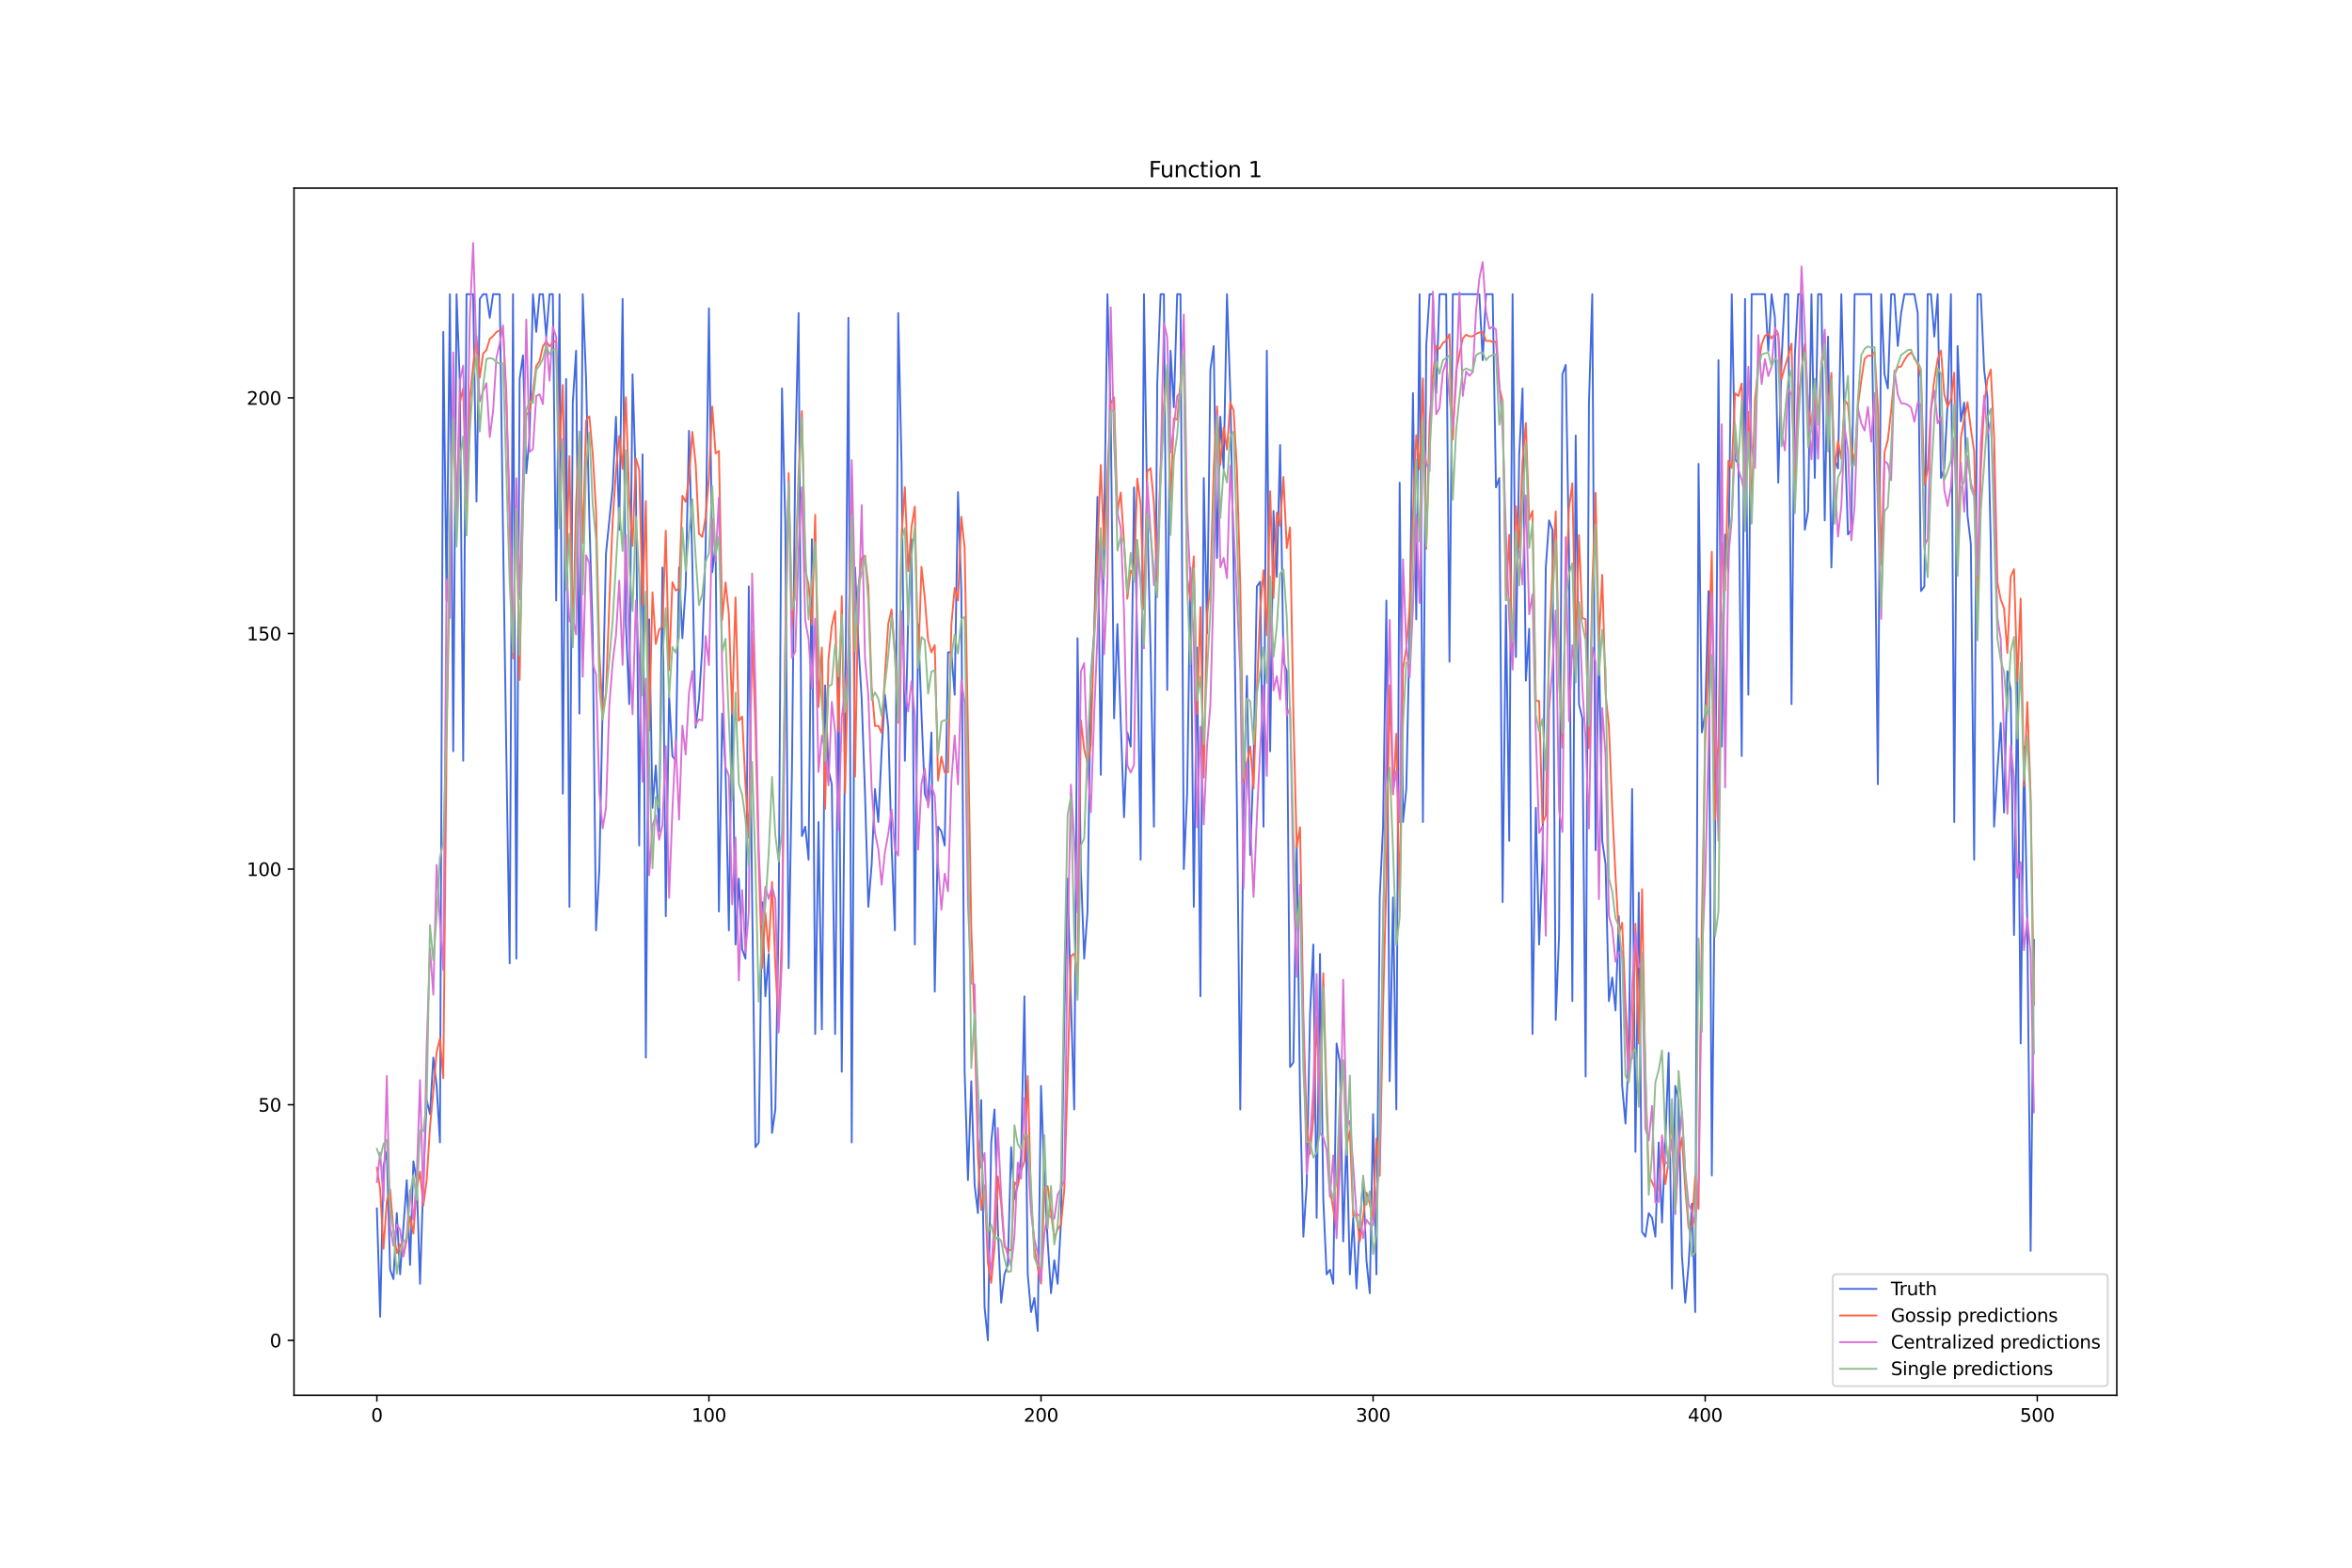 <?xml version="1.0" encoding="utf-8" standalone="no"?>
<!DOCTYPE svg PUBLIC "-//W3C//DTD SVG 1.1//EN"
  "http://www.w3.org/Graphics/SVG/1.1/DTD/svg11.dtd">
<svg xmlns:xlink="http://www.w3.org/1999/xlink" width="1296pt" height="864pt" viewBox="0 0 1296 864" xmlns="http://www.w3.org/2000/svg" version="1.1">
 <defs>
  <style type="text/css">*{stroke-linejoin: round; stroke-linecap: butt}</style>
 </defs>
 <g id="figure_1">
  <g id="patch_1">
   <path d="M 0 864 
L 1296 864 
L 1296 0 
L 0 0 
z
" style="fill: #ffffff"/>
  </g>
  <g id="axes_1">
   <g id="patch_2">
    <path d="M 162 768.96 
L 1166.4 768.96 
L 1166.4 103.68 
L 162 103.68 
z
" style="fill: #ffffff"/>
   </g>
   <g id="matplotlib.axis_1">
    <g id="xtick_1">
     <g id="line2d_1">
      <defs>
       <path id="m62cd2ef36f" d="M 0 0 
L 0 3.5 
" style="stroke: #000000; stroke-width: 0.8"/>
      </defs>
      <g>
       <use xlink:href="#m62cd2ef36f" x="207.655" y="768.96" style="stroke: #000000; stroke-width: 0.8"/>
      </g>
     </g>
     <g id="text_1">
      <!-- 0 -->
      <g transform="translate(204.473 783.558) scale(0.1 -0.1)">
       <defs>
        <path id="DejaVuSans-30" d="M 2034 4250 
Q 1547 4250 1301 3770 
Q 1056 3291 1056 2328 
Q 1056 1369 1301 889 
Q 1547 409 2034 409 
Q 2525 409 2770 889 
Q 3016 1369 3016 2328 
Q 3016 3291 2770 3770 
Q 2525 4250 2034 4250 
z
M 2034 4750 
Q 2819 4750 3233 4129 
Q 3647 3509 3647 2328 
Q 3647 1150 3233 529 
Q 2819 -91 2034 -91 
Q 1250 -91 836 529 
Q 422 1150 422 2328 
Q 422 3509 836 4129 
Q 1250 4750 2034 4750 
z
" transform="scale(0.016)"/>
       </defs>
       <use xlink:href="#DejaVuSans-30"/>
      </g>
     </g>
    </g>
    <g id="xtick_2">
     <g id="line2d_2">
      <g>
       <use xlink:href="#m62cd2ef36f" x="390.639" y="768.96" style="stroke: #000000; stroke-width: 0.8"/>
      </g>
     </g>
     <g id="text_2">
      <!-- 100 -->
      <g transform="translate(381.095 783.558) scale(0.1 -0.1)">
       <defs>
        <path id="DejaVuSans-31" d="M 794 531 
L 1825 531 
L 1825 4091 
L 703 3866 
L 703 4441 
L 1819 4666 
L 2450 4666 
L 2450 531 
L 3481 531 
L 3481 0 
L 794 0 
L 794 531 
z
" transform="scale(0.016)"/>
       </defs>
       <use xlink:href="#DejaVuSans-31"/>
       <use xlink:href="#DejaVuSans-30" x="63.623"/>
       <use xlink:href="#DejaVuSans-30" x="127.246"/>
      </g>
     </g>
    </g>
    <g id="xtick_3">
     <g id="line2d_3">
      <g>
       <use xlink:href="#m62cd2ef36f" x="573.623" y="768.96" style="stroke: #000000; stroke-width: 0.8"/>
      </g>
     </g>
     <g id="text_3">
      <!-- 200 -->
      <g transform="translate(564.079 783.558) scale(0.1 -0.1)">
       <defs>
        <path id="DejaVuSans-32" d="M 1228 531 
L 3431 531 
L 3431 0 
L 469 0 
L 469 531 
Q 828 903 1448 1529 
Q 2069 2156 2228 2338 
Q 2531 2678 2651 2914 
Q 2772 3150 2772 3378 
Q 2772 3750 2511 3984 
Q 2250 4219 1831 4219 
Q 1534 4219 1204 4116 
Q 875 4013 500 3803 
L 500 4441 
Q 881 4594 1212 4672 
Q 1544 4750 1819 4750 
Q 2544 4750 2975 4387 
Q 3406 4025 3406 3419 
Q 3406 3131 3298 2873 
Q 3191 2616 2906 2266 
Q 2828 2175 2409 1742 
Q 1991 1309 1228 531 
z
" transform="scale(0.016)"/>
       </defs>
       <use xlink:href="#DejaVuSans-32"/>
       <use xlink:href="#DejaVuSans-30" x="63.623"/>
       <use xlink:href="#DejaVuSans-30" x="127.246"/>
      </g>
     </g>
    </g>
    <g id="xtick_4">
     <g id="line2d_4">
      <g>
       <use xlink:href="#m62cd2ef36f" x="756.607" y="768.96" style="stroke: #000000; stroke-width: 0.8"/>
      </g>
     </g>
     <g id="text_4">
      <!-- 300 -->
      <g transform="translate(747.063 783.558) scale(0.1 -0.1)">
       <defs>
        <path id="DejaVuSans-33" d="M 2597 2516 
Q 3050 2419 3304 2112 
Q 3559 1806 3559 1356 
Q 3559 666 3084 287 
Q 2609 -91 1734 -91 
Q 1441 -91 1130 -33 
Q 819 25 488 141 
L 488 750 
Q 750 597 1062 519 
Q 1375 441 1716 441 
Q 2309 441 2620 675 
Q 2931 909 2931 1356 
Q 2931 1769 2642 2001 
Q 2353 2234 1838 2234 
L 1294 2234 
L 1294 2753 
L 1863 2753 
Q 2328 2753 2575 2939 
Q 2822 3125 2822 3475 
Q 2822 3834 2567 4026 
Q 2313 4219 1838 4219 
Q 1578 4219 1281 4162 
Q 984 4106 628 3988 
L 628 4550 
Q 988 4650 1302 4700 
Q 1616 4750 1894 4750 
Q 2613 4750 3031 4423 
Q 3450 4097 3450 3541 
Q 3450 3153 3228 2886 
Q 3006 2619 2597 2516 
z
" transform="scale(0.016)"/>
       </defs>
       <use xlink:href="#DejaVuSans-33"/>
       <use xlink:href="#DejaVuSans-30" x="63.623"/>
       <use xlink:href="#DejaVuSans-30" x="127.246"/>
      </g>
     </g>
    </g>
    <g id="xtick_5">
     <g id="line2d_5">
      <g>
       <use xlink:href="#m62cd2ef36f" x="939.591" y="768.96" style="stroke: #000000; stroke-width: 0.8"/>
      </g>
     </g>
     <g id="text_5">
      <!-- 400 -->
      <g transform="translate(930.047 783.558) scale(0.1 -0.1)">
       <defs>
        <path id="DejaVuSans-34" d="M 2419 4116 
L 825 1625 
L 2419 1625 
L 2419 4116 
z
M 2253 4666 
L 3047 4666 
L 3047 1625 
L 3713 1625 
L 3713 1100 
L 3047 1100 
L 3047 0 
L 2419 0 
L 2419 1100 
L 313 1100 
L 313 1709 
L 2253 4666 
z
" transform="scale(0.016)"/>
       </defs>
       <use xlink:href="#DejaVuSans-34"/>
       <use xlink:href="#DejaVuSans-30" x="63.623"/>
       <use xlink:href="#DejaVuSans-30" x="127.246"/>
      </g>
     </g>
    </g>
    <g id="xtick_6">
     <g id="line2d_6">
      <g>
       <use xlink:href="#m62cd2ef36f" x="1122.575" y="768.96" style="stroke: #000000; stroke-width: 0.8"/>
      </g>
     </g>
     <g id="text_6">
      <!-- 500 -->
      <g transform="translate(1113.032 783.558) scale(0.1 -0.1)">
       <defs>
        <path id="DejaVuSans-35" d="M 691 4666 
L 3169 4666 
L 3169 4134 
L 1269 4134 
L 1269 2991 
Q 1406 3038 1543 3061 
Q 1681 3084 1819 3084 
Q 2600 3084 3056 2656 
Q 3513 2228 3513 1497 
Q 3513 744 3044 326 
Q 2575 -91 1722 -91 
Q 1428 -91 1123 -41 
Q 819 9 494 109 
L 494 744 
Q 775 591 1075 516 
Q 1375 441 1709 441 
Q 2250 441 2565 725 
Q 2881 1009 2881 1497 
Q 2881 1984 2565 2268 
Q 2250 2553 1709 2553 
Q 1456 2553 1204 2497 
Q 953 2441 691 2322 
L 691 4666 
z
" transform="scale(0.016)"/>
       </defs>
       <use xlink:href="#DejaVuSans-35"/>
       <use xlink:href="#DejaVuSans-30" x="63.623"/>
       <use xlink:href="#DejaVuSans-30" x="127.246"/>
      </g>
     </g>
    </g>
   </g>
   <g id="matplotlib.axis_2">
    <g id="ytick_1">
     <g id="line2d_7">
      <defs>
       <path id="m88b08c5588" d="M 0 0 
L -3.5 0 
" style="stroke: #000000; stroke-width: 0.8"/>
      </defs>
      <g>
       <use xlink:href="#m88b08c5588" x="162" y="738.72" style="stroke: #000000; stroke-width: 0.8"/>
      </g>
     </g>
     <g id="text_7">
      <!-- 0 -->
      <g transform="translate(148.637 742.519) scale(0.1 -0.1)">
       <use xlink:href="#DejaVuSans-30"/>
      </g>
     </g>
    </g>
    <g id="ytick_2">
     <g id="line2d_8">
      <g>
       <use xlink:href="#m88b08c5588" x="162" y="608.859" style="stroke: #000000; stroke-width: 0.8"/>
      </g>
     </g>
     <g id="text_8">
      <!-- 50 -->
      <g transform="translate(142.275 612.658) scale(0.1 -0.1)">
       <use xlink:href="#DejaVuSans-35"/>
       <use xlink:href="#DejaVuSans-30" x="63.623"/>
      </g>
     </g>
    </g>
    <g id="ytick_3">
     <g id="line2d_9">
      <g>
       <use xlink:href="#m88b08c5588" x="162" y="478.998" style="stroke: #000000; stroke-width: 0.8"/>
      </g>
     </g>
     <g id="text_9">
      <!-- 100 -->
      <g transform="translate(135.912 482.797) scale(0.1 -0.1)">
       <use xlink:href="#DejaVuSans-31"/>
       <use xlink:href="#DejaVuSans-30" x="63.623"/>
       <use xlink:href="#DejaVuSans-30" x="127.246"/>
      </g>
     </g>
    </g>
    <g id="ytick_4">
     <g id="line2d_10">
      <g>
       <use xlink:href="#m88b08c5588" x="162" y="349.137" style="stroke: #000000; stroke-width: 0.8"/>
      </g>
     </g>
     <g id="text_10">
      <!-- 150 -->
      <g transform="translate(135.912 352.936) scale(0.1 -0.1)">
       <use xlink:href="#DejaVuSans-31"/>
       <use xlink:href="#DejaVuSans-35" x="63.623"/>
       <use xlink:href="#DejaVuSans-30" x="127.246"/>
      </g>
     </g>
    </g>
    <g id="ytick_5">
     <g id="line2d_11">
      <g>
       <use xlink:href="#m88b08c5588" x="162" y="219.275" style="stroke: #000000; stroke-width: 0.8"/>
      </g>
     </g>
     <g id="text_11">
      <!-- 200 -->
      <g transform="translate(135.912 223.075) scale(0.1 -0.1)">
       <use xlink:href="#DejaVuSans-32"/>
       <use xlink:href="#DejaVuSans-30" x="63.623"/>
       <use xlink:href="#DejaVuSans-30" x="127.246"/>
      </g>
     </g>
    </g>
   </g>
   <g id="line2d_12">
    <path d="M 207.655 665.998 
L 209.484 725.734 
L 211.314 642.623 
L 213.144 634.831 
L 214.974 699.762 
L 216.804 704.956 
L 218.634 668.595 
L 220.463 702.359 
L 224.123 650.414 
L 225.953 697.164 
L 227.783 640.026 
L 229.613 650.414 
L 231.442 707.553 
L 233.272 650.414 
L 235.102 606.262 
L 236.932 614.053 
L 238.762 582.887 
L 240.592 598.47 
L 242.422 629.637 
L 244.251 182.914 
L 246.081 330.956 
L 247.911 162.137 
L 249.741 414.067 
L 251.571 162.137 
L 253.401 211.484 
L 255.23 419.262 
L 257.06 162.137 
L 260.72 162.137 
L 262.55 276.414 
L 264.38 164.734 
L 266.209 162.137 
L 268.039 162.137 
L 269.869 175.123 
L 271.699 162.137 
L 275.359 162.137 
L 277.189 294.595 
L 279.018 416.664 
L 280.848 530.942 
L 282.678 162.137 
L 284.508 528.345 
L 286.338 208.887 
L 288.168 195.9 
L 289.997 260.831 
L 291.827 240.053 
L 293.657 162.137 
L 295.487 182.914 
L 297.317 162.137 
L 299.147 162.137 
L 300.976 185.512 
L 302.806 162.137 
L 304.636 162.137 
L 306.466 330.956 
L 308.296 162.137 
L 310.126 437.442 
L 311.956 208.887 
L 313.785 499.776 
L 315.615 221.873 
L 317.445 193.303 
L 319.275 393.289 
L 321.105 162.137 
L 322.935 208.887 
L 324.764 286.803 
L 326.594 349.137 
L 328.424 512.762 
L 330.254 478.998 
L 332.084 388.095 
L 333.914 304.984 
L 337.573 268.623 
L 339.403 229.664 
L 341.233 291.998 
L 343.063 164.734 
L 344.893 343.942 
L 346.723 388.095 
L 348.552 206.289 
L 350.382 266.025 
L 352.212 466.012 
L 354.042 250.442 
L 355.872 582.887 
L 357.702 341.345 
L 359.531 445.234 
L 361.361 421.859 
L 363.191 458.22 
L 365.021 312.775 
L 366.851 504.97 
L 368.681 382.901 
L 370.51 416.664 
L 372.34 419.262 
L 374.17 312.775 
L 376 351.734 
L 377.83 323.164 
L 379.66 237.456 
L 381.489 310.178 
L 383.319 401.081 
L 385.149 385.498 
L 386.979 356.928 
L 388.809 302.387 
L 390.639 169.928 
L 392.469 315.373 
L 394.298 299.789 
L 396.128 502.373 
L 397.958 393.289 
L 399.788 424.456 
L 401.618 512.762 
L 403.448 385.498 
L 405.277 520.553 
L 407.107 484.192 
L 408.937 523.151 
L 410.767 528.345 
L 412.597 323.164 
L 414.427 494.581 
L 416.256 632.234 
L 418.086 629.637 
L 419.916 497.178 
L 421.746 549.123 
L 423.576 525.748 
L 425.406 624.442 
L 427.236 611.456 
L 429.065 504.97 
L 430.895 214.081 
L 432.725 289.4 
L 434.555 533.539 
L 436.385 424.456 
L 438.215 250.442 
L 440.044 172.525 
L 441.874 460.817 
L 443.704 455.623 
L 445.534 473.803 
L 447.364 297.192 
L 449.194 569.901 
L 451.023 453.026 
L 452.853 567.303 
L 454.683 377.706 
L 456.513 424.456 
L 458.343 432.248 
L 460.173 569.901 
L 462.003 367.317 
L 463.832 590.678 
L 465.662 406.276 
L 467.492 175.123 
L 469.322 629.637 
L 471.152 312.775 
L 472.982 354.331 
L 474.811 385.498 
L 476.641 437.442 
L 478.471 499.776 
L 480.301 476.401 
L 482.131 434.845 
L 483.961 453.026 
L 485.79 414.067 
L 487.62 382.901 
L 489.45 401.081 
L 491.28 466.012 
L 493.11 512.762 
L 494.94 172.525 
L 496.77 255.637 
L 498.599 419.262 
L 500.429 341.345 
L 502.259 297.192 
L 504.089 520.553 
L 505.919 343.942 
L 507.749 393.289 
L 509.578 437.442 
L 511.408 442.637 
L 513.238 403.678 
L 515.068 546.526 
L 516.898 455.623 
L 518.728 458.22 
L 520.557 466.012 
L 522.387 359.525 
L 524.217 359.525 
L 526.047 382.901 
L 527.877 271.22 
L 529.707 325.762 
L 531.536 590.678 
L 533.366 650.414 
L 535.196 595.873 
L 537.026 653.012 
L 538.856 668.595 
L 540.686 606.262 
L 542.516 720.539 
L 544.345 738.72 
L 546.175 629.637 
L 548.005 611.456 
L 549.835 676.387 
L 551.665 717.942 
L 553.495 702.359 
L 555.324 697.164 
L 557.154 632.234 
L 558.984 660.803 
L 560.814 653.012 
L 562.644 637.428 
L 564.474 549.123 
L 566.303 702.359 
L 568.133 723.137 
L 569.963 715.345 
L 571.793 733.526 
L 573.623 598.47 
L 575.453 647.817 
L 577.283 684.178 
L 579.112 712.748 
L 580.942 694.567 
L 582.772 707.553 
L 584.602 673.789 
L 586.432 562.109 
L 588.262 484.192 
L 590.091 551.72 
L 591.921 611.456 
L 593.751 351.734 
L 595.581 478.998 
L 597.411 528.345 
L 599.241 502.373 
L 601.07 372.512 
L 602.9 349.137 
L 604.73 273.817 
L 606.56 427.053 
L 610.22 162.137 
L 612.05 229.664 
L 613.879 395.887 
L 615.709 343.942 
L 619.369 450.428 
L 621.199 403.678 
L 623.029 411.47 
L 624.858 268.623 
L 626.688 354.331 
L 628.518 473.803 
L 630.348 162.137 
L 632.178 284.206 
L 634.008 359.525 
L 635.837 455.623 
L 637.667 211.484 
L 639.497 162.137 
L 641.327 162.137 
L 643.157 380.303 
L 644.987 193.303 
L 646.817 224.47 
L 648.646 162.137 
L 650.476 162.137 
L 652.306 478.998 
L 654.136 437.442 
L 655.966 312.775 
L 657.796 499.776 
L 659.625 356.928 
L 661.455 549.123 
L 663.285 263.428 
L 665.115 349.137 
L 666.945 203.692 
L 668.775 190.706 
L 670.604 307.581 
L 672.434 229.664 
L 674.264 258.234 
L 676.094 162.137 
L 677.924 216.678 
L 679.754 312.775 
L 681.583 445.234 
L 683.413 611.456 
L 685.243 442.637 
L 687.073 372.512 
L 688.903 471.206 
L 690.733 419.262 
L 692.563 323.164 
L 694.392 320.567 
L 696.222 455.623 
L 698.052 193.303 
L 699.882 414.067 
L 701.712 281.609 
L 703.542 317.97 
L 705.371 245.248 
L 707.201 364.72 
L 709.031 369.914 
L 710.861 588.081 
L 712.691 585.484 
L 714.521 466.012 
L 716.35 603.664 
L 718.18 681.581 
L 720.01 653.012 
L 721.84 559.512 
L 723.67 520.553 
L 725.5 671.192 
L 727.33 525.748 
L 729.159 660.803 
L 730.989 702.359 
L 732.819 699.762 
L 734.649 707.553 
L 736.479 575.095 
L 738.309 585.484 
L 740.138 684.178 
L 741.968 624.442 
L 743.798 702.359 
L 745.628 671.192 
L 747.458 710.151 
L 749.288 673.789 
L 751.117 650.414 
L 752.947 694.567 
L 754.777 712.748 
L 756.607 614.053 
L 758.437 702.359 
L 760.267 494.581 
L 762.097 455.623 
L 763.926 330.956 
L 765.756 595.873 
L 767.586 494.581 
L 769.416 611.456 
L 771.246 266.025 
L 773.076 453.026 
L 774.905 434.845 
L 776.735 346.539 
L 778.565 216.678 
L 780.395 341.345 
L 782.225 162.137 
L 784.055 453.026 
L 785.884 190.706 
L 787.714 162.137 
L 789.544 162.137 
L 791.374 216.678 
L 793.204 162.137 
L 796.864 162.137 
L 798.693 364.72 
L 800.523 162.137 
L 815.162 162.137 
L 816.992 198.498 
L 818.822 162.137 
L 822.481 162.137 
L 824.311 268.623 
L 826.141 263.428 
L 827.971 497.178 
L 829.801 333.553 
L 831.63 463.414 
L 833.46 162.137 
L 835.29 362.123 
L 837.12 250.442 
L 838.95 214.081 
L 840.78 375.109 
L 842.61 346.539 
L 844.439 569.901 
L 846.269 445.234 
L 848.099 520.553 
L 849.929 473.803 
L 851.759 312.775 
L 853.589 286.803 
L 855.418 291.998 
L 857.248 562.109 
L 859.078 515.359 
L 860.908 206.289 
L 862.738 201.095 
L 864.568 304.984 
L 866.397 551.72 
L 868.227 240.053 
L 870.057 388.095 
L 871.887 395.887 
L 873.717 593.276 
L 875.547 221.873 
L 877.377 162.137 
L 879.206 468.609 
L 881.036 351.734 
L 882.866 463.414 
L 884.696 476.401 
L 886.526 551.72 
L 888.356 538.734 
L 890.185 556.914 
L 892.015 504.97 
L 893.845 598.47 
L 895.675 619.248 
L 897.505 580.289 
L 899.335 434.845 
L 901.164 634.831 
L 902.994 491.984 
L 904.824 678.984 
L 906.654 681.581 
L 908.484 668.595 
L 910.314 671.192 
L 912.144 681.581 
L 913.973 629.637 
L 915.803 673.789 
L 917.633 629.637 
L 919.463 580.289 
L 921.293 710.151 
L 923.123 598.47 
L 924.952 606.262 
L 926.782 691.97 
L 928.612 717.942 
L 930.442 697.164 
L 932.272 663.401 
L 934.102 723.137 
L 935.931 255.637 
L 937.761 403.678 
L 939.591 393.289 
L 941.421 325.762 
L 943.251 647.817 
L 945.081 460.817 
L 946.911 198.498 
L 948.74 411.47 
L 950.57 294.595 
L 952.4 315.373 
L 954.23 162.137 
L 956.06 253.039 
L 957.89 255.637 
L 959.719 416.664 
L 961.549 164.734 
L 963.379 382.901 
L 965.209 162.137 
L 972.528 162.137 
L 974.358 193.303 
L 976.188 162.137 
L 978.018 175.123 
L 979.848 266.025 
L 981.678 198.498 
L 983.507 162.137 
L 985.337 162.137 
L 987.167 388.095 
L 988.997 195.9 
L 990.827 162.137 
L 992.657 162.137 
L 994.486 291.998 
L 996.316 281.609 
L 998.146 162.137 
L 999.976 263.428 
L 1001.806 162.137 
L 1003.636 162.137 
L 1005.465 286.803 
L 1007.295 185.512 
L 1009.125 312.775 
L 1010.955 253.039 
L 1012.785 258.234 
L 1014.615 162.137 
L 1016.444 237.456 
L 1018.274 294.595 
L 1020.104 291.998 
L 1021.934 162.137 
L 1031.083 162.137 
L 1032.913 271.22 
L 1034.743 432.248 
L 1036.573 162.137 
L 1038.403 206.289 
L 1040.232 214.081 
L 1042.062 162.137 
L 1043.892 162.137 
L 1045.722 190.706 
L 1047.552 172.525 
L 1049.382 162.137 
L 1054.871 162.137 
L 1056.701 172.525 
L 1058.531 325.762 
L 1060.361 323.164 
L 1062.191 162.137 
L 1064.02 162.137 
L 1065.85 185.512 
L 1067.68 162.137 
L 1069.51 263.428 
L 1071.34 258.234 
L 1073.17 221.873 
L 1074.999 162.137 
L 1076.829 453.026 
L 1078.659 190.706 
L 1080.489 232.262 
L 1082.319 221.873 
L 1084.149 284.206 
L 1085.978 299.789 
L 1087.808 473.803 
L 1089.638 162.137 
L 1091.468 162.137 
L 1093.298 203.692 
L 1095.128 219.275 
L 1096.958 299.789 
L 1098.787 455.623 
L 1100.617 424.456 
L 1102.447 398.484 
L 1104.277 447.831 
L 1106.107 369.914 
L 1107.937 380.303 
L 1109.766 515.359 
L 1111.596 369.914 
L 1113.426 575.095 
L 1115.256 411.47 
L 1117.086 510.164 
L 1118.916 689.373 
L 1120.745 517.956 
L 1120.745 517.956 
" clip-path="url(#p3323d7b482)" style="fill: none; stroke: #4169e1; stroke-linecap: square"/>
   </g>
   <g id="line2d_13">
    <path d="M 207.655 643.568 
L 209.484 655.514 
L 211.314 688.254 
L 213.144 661.956 
L 214.974 655.562 
L 216.804 678.482 
L 218.634 690.625 
L 220.463 685.843 
L 222.293 692.309 
L 224.123 683.218 
L 225.953 670.455 
L 227.783 679.891 
L 229.613 655.088 
L 231.442 645.745 
L 233.272 664.431 
L 235.102 650.615 
L 236.932 621.276 
L 238.762 601.408 
L 240.592 579.854 
L 242.422 572.288 
L 244.251 594.235 
L 246.081 409.13 
L 247.911 307.131 
L 249.741 217.037 
L 251.571 284.295 
L 253.401 221.77 
L 255.23 214.056 
L 257.06 282.592 
L 258.89 220.108 
L 260.72 201.237 
L 262.55 185.37 
L 264.38 208.047 
L 266.209 194.932 
L 268.039 192.961 
L 269.869 186.813 
L 271.699 185.184 
L 273.529 183.015 
L 275.359 182.069 
L 277.189 181.895 
L 279.018 217.097 
L 282.678 362.899 
L 284.508 278.261 
L 286.338 374.764 
L 288.168 273.534 
L 289.997 228.713 
L 291.827 226.696 
L 293.657 215.938 
L 295.487 201.631 
L 297.317 199.115 
L 299.147 190.898 
L 300.976 188.097 
L 302.806 190.884 
L 304.636 188.503 
L 306.466 187.955 
L 308.296 248.452 
L 310.126 212.146 
L 311.956 313.179 
L 313.785 251.381 
L 315.615 353.609 
L 317.445 277.275 
L 319.275 238.578 
L 321.105 299.198 
L 322.935 231.794 
L 324.764 229.455 
L 326.594 250.077 
L 328.424 281.416 
L 330.254 359.833 
L 332.084 393.494 
L 333.914 382.002 
L 335.743 332.467 
L 337.573 287.475 
L 339.403 260.055 
L 341.233 240.279 
L 343.063 258.488 
L 344.893 218.886 
L 346.723 275.253 
L 348.552 300.85 
L 350.382 252.593 
L 352.212 258.906 
L 354.042 333.414 
L 355.872 276.237 
L 357.702 402.668 
L 359.531 326.481 
L 361.361 354.957 
L 363.191 346.955 
L 365.021 345.357 
L 366.851 292.477 
L 368.681 369.294 
L 370.51 320.861 
L 372.34 325.454 
L 374.17 324.303 
L 376 273.225 
L 377.83 276.652 
L 379.66 263.152 
L 381.489 238.035 
L 383.319 255.694 
L 385.149 294.112 
L 386.979 295.928 
L 388.809 285.133 
L 390.639 263.058 
L 392.469 224.005 
L 394.298 249.891 
L 396.128 248.563 
L 397.958 341.685 
L 399.788 321.011 
L 401.618 338.383 
L 403.448 393.249 
L 405.277 329.272 
L 407.107 397.189 
L 408.937 394.906 
L 410.767 432.506 
L 412.597 461.849 
L 414.427 347.782 
L 416.256 400.164 
L 418.086 475.512 
L 419.916 533.513 
L 421.746 503.159 
L 423.576 524.604 
L 425.406 486.012 
L 427.236 532.087 
L 429.065 565.984 
L 430.895 512.202 
L 432.725 350.682 
L 434.555 260.767 
L 436.385 346.382 
L 438.215 317.074 
L 440.044 261.363 
L 441.874 226.559 
L 443.704 314.174 
L 445.534 322.212 
L 447.364 344.312 
L 449.194 283.679 
L 451.023 389.641 
L 452.853 356.859 
L 454.683 445.739 
L 456.513 363.002 
L 458.343 344.995 
L 460.173 336.805 
L 462.003 403.282 
L 463.832 328.57 
L 465.662 437.089 
L 467.492 356.446 
L 469.322 263.093 
L 471.152 428.031 
L 472.982 323.725 
L 474.811 307.594 
L 476.641 306.238 
L 478.471 323.359 
L 480.301 378.833 
L 482.131 400.097 
L 483.961 400.015 
L 485.79 403.971 
L 487.62 371.534 
L 489.45 343.795 
L 491.28 335.897 
L 493.11 359.416 
L 494.94 398.405 
L 496.77 295.523 
L 498.599 268.491 
L 500.429 314.702 
L 502.259 290.508 
L 504.089 279.168 
L 505.919 367.397 
L 507.749 312.4 
L 509.578 329.542 
L 511.408 352.898 
L 513.238 359.567 
L 515.068 355.561 
L 516.898 430.191 
L 518.728 417.001 
L 520.557 425.773 
L 522.387 425.548 
L 524.217 344.45 
L 526.047 324.068 
L 527.877 330.927 
L 529.707 284.815 
L 531.536 301.753 
L 533.366 403.207 
L 535.196 511.664 
L 537.026 563.197 
L 538.856 636.858 
L 540.686 666.847 
L 542.516 653.37 
L 544.345 695.914 
L 546.175 707.064 
L 548.005 687.58 
L 549.835 648.413 
L 551.665 663.287 
L 553.495 687.127 
L 555.324 688.845 
L 557.154 689.031 
L 558.984 651.592 
L 560.814 653.625 
L 562.644 645.119 
L 564.474 640.161 
L 566.303 593.063 
L 568.133 660.671 
L 569.963 687.415 
L 571.793 698.483 
L 573.623 707.439 
L 575.453 655.337 
L 577.283 653.724 
L 580.942 682.538 
L 582.772 677.469 
L 584.602 675.031 
L 586.432 655.957 
L 588.262 594.301 
L 590.091 527.008 
L 591.921 525.606 
L 593.751 537.772 
L 595.581 396.943 
L 597.411 412.967 
L 599.241 420.676 
L 601.07 410.717 
L 602.9 347.946 
L 606.56 256.236 
L 608.39 302.486 
L 610.22 260.472 
L 612.05 222.237 
L 613.879 218.99 
L 615.709 282.338 
L 617.539 271.394 
L 619.369 299.123 
L 621.199 330.026 
L 623.029 314.427 
L 624.858 317.381 
L 626.688 263.789 
L 628.518 277.892 
L 630.348 335.906 
L 632.178 259.837 
L 634.008 258.028 
L 635.837 277.396 
L 637.667 320.605 
L 639.497 258.996 
L 641.327 223.561 
L 643.157 202.998 
L 644.987 276.437 
L 646.817 230.534 
L 648.646 231.297 
L 650.476 210.701 
L 652.306 199.859 
L 654.136 318.194 
L 655.966 330.717 
L 657.796 306.616 
L 659.625 393.552 
L 661.455 334.63 
L 663.285 428.522 
L 665.115 338.064 
L 666.945 323.789 
L 668.775 258.706 
L 670.604 223.984 
L 672.434 256.255 
L 674.264 235.661 
L 676.094 247.816 
L 677.924 221.688 
L 679.754 226.351 
L 681.583 258.814 
L 683.413 322.706 
L 685.243 430.545 
L 687.073 420.58 
L 688.903 411.436 
L 690.733 434.481 
L 692.563 380.088 
L 694.392 335.849 
L 696.222 314.309 
L 698.052 350.156 
L 699.882 270.729 
L 701.712 329.605 
L 703.542 282.526 
L 705.371 289.724 
L 707.201 262.86 
L 709.031 302.098 
L 710.861 290.654 
L 712.691 394.445 
L 714.521 466.983 
L 716.35 455.881 
L 718.18 559.782 
L 720.01 619.446 
L 721.84 635.967 
L 723.67 616.339 
L 725.5 559.953 
L 727.33 612.667 
L 729.159 536.396 
L 730.989 603.598 
L 732.819 655.144 
L 736.479 677.652 
L 738.309 610.217 
L 740.138 584.41 
L 741.968 631.777 
L 743.798 623.181 
L 745.628 670.345 
L 747.458 669.542 
L 749.288 684.144 
L 752.947 657.279 
L 754.777 663.546 
L 756.607 672.932 
L 758.437 627.414 
L 760.267 647.992 
L 762.097 555.281 
L 763.926 483.661 
L 765.756 377.617 
L 767.586 437.804 
L 769.416 404.371 
L 771.246 501.996 
L 773.076 368.665 
L 774.905 357.198 
L 776.735 335.025 
L 778.565 284.312 
L 780.395 239.844 
L 782.225 258.535 
L 784.055 208.556 
L 785.884 302.476 
L 787.714 232.895 
L 789.544 207.12 
L 791.374 190.65 
L 793.204 192.188 
L 795.034 189.031 
L 796.864 187.789 
L 798.693 184.11 
L 800.523 242.239 
L 802.353 204.558 
L 804.183 195.237 
L 806.013 186.531 
L 807.843 184.487 
L 809.672 185.378 
L 811.502 185.364 
L 813.332 183.957 
L 815.162 183.28 
L 816.992 182.943 
L 818.822 187.944 
L 820.651 187.805 
L 822.481 188.395 
L 824.311 188.183 
L 826.141 213.61 
L 827.971 221.014 
L 829.801 330.648 
L 831.63 294.782 
L 833.46 364.474 
L 835.29 278.985 
L 837.12 302.139 
L 838.95 254.136 
L 840.78 233.152 
L 842.61 286.488 
L 844.439 281.625 
L 846.269 386.097 
L 848.099 386.353 
L 849.929 453.71 
L 851.759 449.436 
L 853.589 354.594 
L 855.418 315.47 
L 857.248 281.824 
L 859.078 369.796 
L 860.908 412.024 
L 862.738 327.045 
L 864.568 280.018 
L 866.397 266.344 
L 868.227 358.541 
L 870.057 294.968 
L 871.887 340.658 
L 873.717 341.198 
L 875.547 412.451 
L 877.377 323.147 
L 879.206 271.639 
L 881.036 354.268 
L 882.866 316.811 
L 884.696 382.383 
L 886.526 400.098 
L 888.356 445.145 
L 890.185 482.899 
L 892.015 514.679 
L 893.845 508.575 
L 895.675 553.183 
L 897.505 584.875 
L 899.335 583.391 
L 901.164 509.16 
L 902.994 575.147 
L 904.824 490.053 
L 906.654 594.227 
L 908.484 648.196 
L 910.314 651.477 
L 912.144 655.568 
L 913.973 656.05 
L 915.803 631.659 
L 917.633 652.642 
L 919.463 639.611 
L 921.293 614.629 
L 923.123 667.913 
L 924.952 637.12 
L 926.782 626.977 
L 928.612 654.813 
L 930.442 676.833 
L 932.272 675.976 
L 934.102 648.184 
L 935.931 666.263 
L 937.761 508.498 
L 939.591 410.409 
L 943.251 304.13 
L 945.081 451.598 
L 946.911 406.183 
L 948.74 299.339 
L 950.57 325.415 
L 952.4 253.974 
L 954.23 257.892 
L 956.06 216.793 
L 957.89 218.216 
L 959.719 211.322 
L 961.549 287.805 
L 963.379 226.924 
L 965.209 280.728 
L 967.039 220.347 
L 968.869 202.412 
L 970.698 189.823 
L 972.528 185.122 
L 974.358 183.853 
L 976.188 186.538 
L 978.018 183.829 
L 979.848 184.615 
L 981.678 208.972 
L 983.507 202.189 
L 985.337 196.223 
L 987.167 189.395 
L 988.997 269.41 
L 990.827 222.193 
L 992.657 204.526 
L 994.486 189.782 
L 996.316 224.325 
L 998.146 235.012 
L 999.976 212.583 
L 1001.806 229.444 
L 1003.636 201.093 
L 1005.465 194.716 
L 1007.295 225.044 
L 1009.125 205.543 
L 1010.955 259.052 
L 1012.785 243.078 
L 1014.615 252.88 
L 1016.444 220.312 
L 1018.274 223.167 
L 1020.104 245.615 
L 1021.934 255.587 
L 1023.764 223.635 
L 1025.594 209.734 
L 1027.424 197.783 
L 1029.253 196.049 
L 1031.083 196.035 
L 1032.913 193.999 
L 1034.743 224.54 
L 1036.573 311.185 
L 1038.403 249.36 
L 1040.232 242.432 
L 1042.062 226.5 
L 1043.892 206.505 
L 1045.722 202.354 
L 1047.552 201.956 
L 1049.382 198.486 
L 1051.211 195.771 
L 1053.041 194.291 
L 1054.871 196.933 
L 1056.701 200.8 
L 1058.531 208.146 
L 1060.361 267.143 
L 1062.191 258.939 
L 1064.02 224.945 
L 1065.85 209.27 
L 1067.68 198.008 
L 1069.51 193.18 
L 1071.34 217.38 
L 1073.17 224.234 
L 1074.999 220.087 
L 1076.829 205.406 
L 1078.659 305.411 
L 1080.489 241.303 
L 1082.319 230.837 
L 1084.149 221.633 
L 1085.978 236.391 
L 1087.808 248.919 
L 1089.638 331.478 
L 1091.468 259.359 
L 1093.298 223.276 
L 1095.128 209.13 
L 1096.958 203.624 
L 1098.787 241.007 
L 1100.617 320.972 
L 1102.447 330.424 
L 1104.277 335.244 
L 1106.107 359.879 
L 1107.937 317.715 
L 1109.766 313.669 
L 1111.596 375.216 
L 1113.426 329.899 
L 1115.256 433.323 
L 1117.086 386.921 
L 1118.916 438.289 
L 1120.745 553.801 
L 1120.745 553.801 
" clip-path="url(#p3323d7b482)" style="fill: none; stroke: #ff6347; stroke-linecap: square"/>
   </g>
   <g id="line2d_14">
    <path d="M 207.655 651.461 
L 209.484 635.256 
L 211.314 661.913 
L 213.144 592.994 
L 214.974 676.314 
L 216.804 686.559 
L 218.634 674.969 
L 220.463 677.73 
L 222.293 692.434 
L 224.123 680.495 
L 225.953 655.894 
L 227.783 672.103 
L 229.613 649.231 
L 231.442 595.282 
L 233.272 662.58 
L 235.102 576.833 
L 236.932 522.571 
L 238.762 548.218 
L 240.592 476.654 
L 242.422 508.266 
L 244.251 534.587 
L 246.081 319.343 
L 247.911 340.569 
L 249.741 194.24 
L 251.571 285.23 
L 253.401 209.774 
L 255.23 201.457 
L 257.06 273.426 
L 258.89 174.285 
L 260.72 133.92 
L 262.55 194.59 
L 264.38 221.157 
L 266.209 215.561 
L 268.039 211.162 
L 269.869 240.866 
L 271.699 226.6 
L 273.529 197.21 
L 275.359 189.245 
L 277.189 179.223 
L 279.018 223.723 
L 280.848 278.839 
L 282.678 356.763 
L 284.508 263.517 
L 286.338 330.141 
L 288.168 263.274 
L 289.997 176.153 
L 291.827 249.059 
L 293.657 247.55 
L 295.487 218.218 
L 297.317 217.276 
L 299.147 222.752 
L 300.976 185.508 
L 302.806 209.837 
L 304.636 180.052 
L 306.466 185.647 
L 308.296 273.07 
L 310.126 242.008 
L 311.956 312.314 
L 313.785 342.53 
L 315.615 340.75 
L 317.445 349.641 
L 319.275 253.6 
L 321.105 372.959 
L 322.935 306.107 
L 324.764 310.506 
L 326.594 365.779 
L 328.424 371.715 
L 330.254 436.854 
L 332.084 456.498 
L 333.914 445.362 
L 335.743 388.718 
L 337.573 365.271 
L 339.403 350.307 
L 341.233 319.943 
L 343.063 366.401 
L 344.893 294.863 
L 346.723 355.969 
L 348.552 393.711 
L 350.382 330.932 
L 352.212 364.853 
L 354.042 430.851 
L 355.872 374.079 
L 357.702 482.403 
L 359.531 455.089 
L 361.361 449.383 
L 363.191 462.854 
L 365.021 454.74 
L 366.851 411.195 
L 368.681 494.84 
L 370.51 446.698 
L 372.34 408.12 
L 374.17 451.767 
L 376 399.969 
L 377.83 415.833 
L 379.66 381.859 
L 381.489 369.795 
L 383.319 399.592 
L 385.149 396.499 
L 386.979 397.067 
L 388.809 350.544 
L 390.639 366.564 
L 392.469 286.169 
L 394.298 309.215 
L 396.128 274.228 
L 397.958 369.664 
L 399.788 422.779 
L 401.618 427.583 
L 403.448 498.465 
L 405.277 461.578 
L 407.107 540.437 
L 408.937 490.521 
L 410.767 525.05 
L 412.597 502.83 
L 414.427 316.122 
L 416.256 378.548 
L 418.086 468.679 
L 419.916 509.614 
L 421.746 488.727 
L 423.576 495.461 
L 425.406 488.494 
L 427.236 495.735 
L 429.065 569.049 
L 430.895 528.141 
L 432.725 359.069 
L 434.555 265.027 
L 436.385 362.626 
L 438.215 359.156 
L 440.044 303.378 
L 441.874 268.491 
L 443.704 342.05 
L 445.534 352.064 
L 447.364 379.495 
L 449.194 340.98 
L 451.023 425.481 
L 452.853 405.359 
L 454.683 412.9 
L 456.513 432.859 
L 458.343 386.832 
L 460.173 403.273 
L 462.003 457.456 
L 463.832 395.299 
L 465.662 380.555 
L 467.492 364.452 
L 469.322 253.611 
L 471.152 329.543 
L 472.982 344.016 
L 474.811 278.371 
L 476.641 362.754 
L 478.471 383.386 
L 480.301 435.11 
L 482.131 459.159 
L 483.961 467.817 
L 485.79 487.615 
L 487.62 469.589 
L 489.45 459.473 
L 491.28 446.194 
L 493.11 467.787 
L 494.94 471.551 
L 496.77 336.881 
L 498.599 379.059 
L 500.429 392.161 
L 502.259 375.426 
L 504.089 394.48 
L 505.919 468.228 
L 507.749 431.891 
L 509.578 423.58 
L 511.408 445.065 
L 513.238 432.876 
L 515.068 438.584 
L 516.898 476.29 
L 518.728 501.401 
L 520.557 481.494 
L 522.387 491.28 
L 524.217 430.785 
L 526.047 405.354 
L 527.877 432.326 
L 529.707 374.872 
L 531.536 387.303 
L 533.366 497.921 
L 535.196 541.988 
L 537.026 542.582 
L 538.856 627.412 
L 540.686 643.637 
L 542.516 635.447 
L 544.345 686.855 
L 546.175 701.621 
L 548.005 671.529 
L 549.835 621.648 
L 551.665 658.929 
L 553.495 685.689 
L 557.154 697.896 
L 558.984 681.125 
L 560.814 640.706 
L 562.644 649.63 
L 564.474 605.044 
L 568.133 668.263 
L 569.963 683.062 
L 571.793 690.602 
L 573.623 706.08 
L 575.453 679.904 
L 577.283 668.594 
L 579.112 671.04 
L 580.942 671.631 
L 582.772 658.451 
L 584.602 654.99 
L 586.432 650.419 
L 588.262 523.027 
L 590.091 432.465 
L 591.921 463.11 
L 593.751 502.897 
L 595.581 370.087 
L 597.411 365.483 
L 599.241 421.836 
L 601.07 447.667 
L 602.9 394.047 
L 604.73 350.147 
L 606.56 298.004 
L 608.39 360.591 
L 610.22 321.112 
L 612.05 169.409 
L 613.879 243.432 
L 615.709 282.543 
L 617.539 290.934 
L 619.369 337.609 
L 621.199 421.723 
L 623.029 425.841 
L 624.858 421.529 
L 626.688 304.29 
L 628.518 321.031 
L 630.348 357.319 
L 632.178 265.747 
L 634.008 293.166 
L 635.837 322.473 
L 637.667 307.041 
L 639.497 259.418 
L 641.327 177.937 
L 643.157 185.759 
L 644.987 249.385 
L 646.817 235.231 
L 648.646 218.3 
L 650.476 216.185 
L 652.306 173.308 
L 654.136 283.058 
L 655.966 320.92 
L 657.796 351.808 
L 659.625 455.982 
L 661.455 400.472 
L 663.285 454.328 
L 665.115 410.819 
L 666.945 388.439 
L 668.775 320.283 
L 670.604 227.721 
L 672.434 312.708 
L 674.264 307.434 
L 676.094 318.679 
L 677.924 256.862 
L 679.754 290.766 
L 681.583 329.423 
L 683.413 370.441 
L 685.243 489.612 
L 687.073 419.854 
L 688.903 453.204 
L 690.733 494.36 
L 692.563 450.604 
L 694.392 412.555 
L 696.222 377.912 
L 698.052 427.618 
L 699.882 328.417 
L 701.712 380.506 
L 703.542 372.661 
L 705.371 385.601 
L 707.201 351.058 
L 709.031 394.319 
L 710.861 390.183 
L 712.691 486.123 
L 714.521 538.38 
L 716.35 487.582 
L 720.01 646.958 
L 721.84 629.108 
L 723.67 600.188 
L 725.5 536.774 
L 727.33 624.424 
L 729.159 626.854 
L 730.989 633.534 
L 732.819 659.556 
L 734.649 636.776 
L 736.479 682.366 
L 738.309 642.354 
L 740.138 539.923 
L 741.968 621.109 
L 743.798 617.739 
L 745.628 642.162 
L 747.458 668.933 
L 749.288 670.09 
L 751.117 682.344 
L 752.947 672.199 
L 754.777 674.898 
L 756.607 675.292 
L 760.267 640.521 
L 762.097 508.995 
L 763.926 409.651 
L 765.756 341.655 
L 767.586 436.494 
L 769.416 424.943 
L 771.246 453.256 
L 773.076 308.254 
L 774.905 355.241 
L 776.735 373.292 
L 778.565 334.596 
L 780.395 283.813 
L 782.225 332.321 
L 784.055 242.78 
L 785.884 255.157 
L 787.714 259.798 
L 789.544 160.71 
L 791.374 228.357 
L 793.204 224.95 
L 795.034 205.166 
L 796.864 199.328 
L 798.693 218.955 
L 800.523 236.436 
L 802.353 211.207 
L 804.183 161.157 
L 806.013 218.261 
L 807.843 204.761 
L 809.672 207.103 
L 811.502 205.11 
L 813.332 171.317 
L 815.162 153.393 
L 816.992 144.404 
L 818.822 171.656 
L 820.651 181.197 
L 822.481 180.058 
L 824.311 181.599 
L 826.141 211.047 
L 827.971 237.705 
L 829.801 293.557 
L 831.63 342.014 
L 833.46 369.006 
L 835.29 314.407 
L 837.12 303.233 
L 838.95 322.168 
L 840.78 272.984 
L 842.61 338.544 
L 844.439 327.547 
L 846.269 404.543 
L 848.099 459.096 
L 849.929 455.419 
L 851.759 515.72 
L 853.589 391.185 
L 855.418 367.478 
L 857.248 336.429 
L 859.078 446.49 
L 860.908 458.532 
L 862.738 296.005 
L 864.568 397.522 
L 866.397 355.591 
L 868.227 370.667 
L 870.057 335.272 
L 871.887 378.397 
L 873.717 408.136 
L 875.547 456.681 
L 877.377 356.725 
L 879.206 364.918 
L 881.036 495.559 
L 882.866 390.182 
L 884.696 416.437 
L 886.526 504.781 
L 888.356 511.175 
L 890.185 530.017 
L 892.015 524.977 
L 893.845 524.282 
L 895.675 564.64 
L 897.505 595.515 
L 899.335 544.154 
L 901.164 514.091 
L 902.994 533.158 
L 904.824 530.032 
L 906.654 621.836 
L 908.484 628.585 
L 910.314 609.526 
L 912.144 662.742 
L 913.973 662.33 
L 915.803 625.711 
L 917.633 641.258 
L 919.463 640.13 
L 921.293 627.684 
L 923.123 669.18 
L 924.952 632.666 
L 926.782 612.373 
L 928.612 645.443 
L 930.442 663.707 
L 932.272 667.524 
L 934.102 675.295 
L 935.931 650.002 
L 937.761 528.962 
L 939.591 484.929 
L 941.421 411.897 
L 943.251 327.74 
L 946.911 463.283 
L 948.74 233.89 
L 950.57 434.002 
L 952.4 306.637 
L 954.23 286.22 
L 956.06 242.957 
L 957.89 258.675 
L 959.719 264.515 
L 961.549 272.88 
L 963.379 202.106 
L 965.209 246.218 
L 967.039 257.923 
L 968.869 184.731 
L 970.698 211.667 
L 972.528 197.974 
L 974.358 207.273 
L 976.188 202.005 
L 978.018 180.769 
L 979.848 183.802 
L 981.678 238.083 
L 983.507 248.233 
L 985.337 213.968 
L 987.167 217.801 
L 988.997 257.197 
L 990.827 209.341 
L 992.657 146.829 
L 994.486 180.851 
L 996.316 226.204 
L 998.146 253.143 
L 999.976 217.866 
L 1001.806 252.809 
L 1003.636 200.285 
L 1005.465 181.684 
L 1007.295 229.067 
L 1009.125 212.393 
L 1010.955 266.008 
L 1012.785 295.777 
L 1014.615 278.788 
L 1016.444 235.863 
L 1018.274 248.331 
L 1020.104 297.825 
L 1021.934 278.75 
L 1023.764 225.233 
L 1025.594 233.303 
L 1027.424 237.329 
L 1029.253 224.243 
L 1031.083 243.412 
L 1032.913 216.652 
L 1036.573 341.091 
L 1038.403 253.919 
L 1040.232 255.723 
L 1042.062 264.703 
L 1043.892 204.242 
L 1045.722 217.415 
L 1047.552 222.238 
L 1049.382 222.438 
L 1051.211 223.114 
L 1053.041 224.711 
L 1054.871 232.418 
L 1056.701 221.921 
L 1058.531 222.859 
L 1060.361 301.284 
L 1062.191 296.862 
L 1064.02 225.783 
L 1065.85 215.243 
L 1067.68 233.325 
L 1069.51 229.816 
L 1071.34 269.896 
L 1073.17 278.902 
L 1074.999 268.466 
L 1076.829 241.04 
L 1078.659 299.757 
L 1080.489 254.863 
L 1082.319 282.045 
L 1084.149 251.348 
L 1085.978 266.216 
L 1087.808 271.441 
L 1089.638 316.669 
L 1091.468 244.136 
L 1093.298 218.058 
L 1095.128 239.316 
L 1096.958 232.284 
L 1098.787 269.907 
L 1100.617 340.41 
L 1102.447 352.28 
L 1104.277 405.8 
L 1106.107 448.575 
L 1107.937 410.807 
L 1109.766 429.019 
L 1111.596 483.856 
L 1113.426 475.192 
L 1115.256 523.667 
L 1117.086 506.115 
L 1118.916 525.416 
L 1120.745 613.04 
L 1120.745 613.04 
" clip-path="url(#p3323d7b482)" style="fill: none; stroke: #da70d6; stroke-linecap: square"/>
   </g>
   <g id="line2d_15">
    <path d="M 207.655 633.107 
L 209.484 638.295 
L 211.314 630.465 
L 213.144 628.239 
L 214.974 666.879 
L 216.804 678.433 
L 218.634 702.053 
L 220.463 690.281 
L 222.293 684.255 
L 224.123 682.765 
L 225.953 658.421 
L 227.783 647.748 
L 229.613 661.363 
L 231.442 622.954 
L 233.272 623.365 
L 235.102 607.648 
L 236.932 509.846 
L 238.762 529.258 
L 240.592 505.118 
L 242.422 472.673 
L 244.251 464.399 
L 246.081 400.609 
L 247.911 284.521 
L 249.741 230.932 
L 251.571 301.269 
L 253.401 252.846 
L 255.23 240.501 
L 257.06 295.027 
L 258.89 237.855 
L 260.72 208.403 
L 262.55 195.811 
L 264.38 237.799 
L 266.209 212.797 
L 268.039 197.821 
L 269.869 197.349 
L 271.699 197.801 
L 273.529 199.539 
L 275.359 200.454 
L 277.189 200.227 
L 280.848 320.917 
L 282.678 359.324 
L 284.508 280.504 
L 286.338 361.197 
L 288.168 282.967 
L 289.997 225.729 
L 291.827 221.334 
L 293.657 222.038 
L 295.487 203.96 
L 297.317 201.26 
L 299.147 197.923 
L 300.976 190.337 
L 302.806 195.222 
L 304.636 192.862 
L 306.466 192.373 
L 308.296 291.201 
L 310.126 243.274 
L 311.956 325.342 
L 313.785 294.139 
L 315.615 356.792 
L 317.445 305.231 
L 319.275 237.734 
L 321.105 327.596 
L 322.935 256.186 
L 324.764 238.322 
L 326.594 278.356 
L 328.424 297.165 
L 330.254 379.01 
L 332.084 396.617 
L 333.914 382.962 
L 335.743 363.582 
L 337.573 342.257 
L 341.233 279.794 
L 343.063 303.722 
L 344.893 248.199 
L 346.723 310.541 
L 348.552 336.815 
L 350.382 284.712 
L 352.212 317.576 
L 354.042 383.306 
L 355.872 326.134 
L 357.702 417.998 
L 359.531 478.576 
L 361.361 439.277 
L 363.191 445.085 
L 365.021 363.18 
L 366.851 335.077 
L 368.681 384.362 
L 370.51 356.614 
L 372.34 359.7 
L 374.17 351.261 
L 376 290.814 
L 377.83 314.625 
L 379.66 293.672 
L 381.489 275.159 
L 383.319 307.116 
L 385.149 333.51 
L 386.979 327.547 
L 388.809 309.559 
L 390.639 304.729 
L 392.469 267.876 
L 394.298 305.744 
L 396.128 295.856 
L 397.958 359.285 
L 399.788 352.06 
L 403.448 441.073 
L 405.277 381.747 
L 407.107 432.099 
L 408.937 437.916 
L 410.767 451.5 
L 412.597 477.404 
L 414.427 419.922 
L 416.256 476.974 
L 418.086 552.034 
L 419.916 515.387 
L 421.746 498.691 
L 423.576 470.035 
L 425.406 428.128 
L 427.236 460.521 
L 429.065 474.877 
L 430.895 458.219 
L 432.725 365.751 
L 434.555 265.832 
L 436.385 336.098 
L 438.215 329.467 
L 440.044 268.408 
L 441.874 230.081 
L 443.704 303.457 
L 445.534 341.407 
L 447.364 321.619 
L 449.194 298.603 
L 451.023 356.385 
L 454.683 419.241 
L 456.513 378.248 
L 458.343 377.159 
L 460.173 355.024 
L 462.003 372.786 
L 463.832 338.869 
L 465.662 392.335 
L 467.492 376.352 
L 469.322 283.797 
L 471.152 358.738 
L 472.982 323.388 
L 474.811 315.835 
L 476.641 306.925 
L 478.471 331.538 
L 480.301 385.918 
L 482.131 381.551 
L 483.961 385.08 
L 485.79 394.576 
L 487.62 377.373 
L 489.45 361.335 
L 491.28 339.258 
L 493.11 361.26 
L 494.94 397.174 
L 496.77 297.367 
L 498.599 291.042 
L 500.429 344.34 
L 502.259 306.711 
L 504.089 290.042 
L 505.919 368.137 
L 507.749 351.074 
L 509.578 352.794 
L 511.408 382.298 
L 513.238 370.191 
L 515.068 369.364 
L 516.898 416.167 
L 518.728 397.674 
L 520.557 396.871 
L 522.387 397.431 
L 524.217 361.624 
L 526.047 349.802 
L 527.877 360.161 
L 529.707 341.199 
L 531.536 339.996 
L 533.366 448.493 
L 535.196 588.59 
L 537.026 558.713 
L 540.686 638.091 
L 542.516 660.522 
L 544.345 679.403 
L 546.175 674.987 
L 548.005 683.383 
L 549.835 681.762 
L 551.665 683.916 
L 553.495 693.854 
L 555.324 700.984 
L 557.154 700.643 
L 558.984 620.132 
L 560.814 630.549 
L 562.644 633.405 
L 564.474 625.617 
L 566.303 625.843 
L 568.133 653.798 
L 569.963 693.182 
L 571.793 697.423 
L 573.623 698.206 
L 575.453 625.579 
L 577.283 676.949 
L 579.112 653.599 
L 580.942 685.912 
L 582.772 675.255 
L 584.602 650.834 
L 586.432 538.643 
L 588.262 449.13 
L 590.091 439.024 
L 591.921 515.949 
L 593.751 551.04 
L 595.581 465.824 
L 597.411 462.161 
L 599.241 412.511 
L 601.07 375.27 
L 602.9 352.805 
L 604.73 320.861 
L 606.56 291.028 
L 608.39 318.95 
L 610.22 275.133 
L 612.05 226.303 
L 613.879 226.637 
L 615.709 303.491 
L 617.539 295.892 
L 619.369 298.893 
L 621.199 327.112 
L 623.029 304.676 
L 624.858 320.731 
L 626.688 297.523 
L 628.518 320.629 
L 630.348 355.679 
L 632.178 283.539 
L 634.008 295.295 
L 635.837 314.407 
L 637.667 329.237 
L 639.497 266.17 
L 641.327 229.611 
L 643.157 201.093 
L 644.987 294.894 
L 646.817 252.594 
L 648.646 239.799 
L 650.476 215.335 
L 652.306 195.047 
L 654.136 323.342 
L 655.966 366.117 
L 657.796 313.113 
L 659.625 386.023 
L 661.455 372.758 
L 663.285 410.145 
L 665.115 369.812 
L 666.945 337.303 
L 668.775 280.04 
L 670.604 229.369 
L 672.434 285.407 
L 674.264 258.889 
L 676.094 265.944 
L 677.924 240.653 
L 679.754 237.854 
L 683.413 353.342 
L 685.243 428.746 
L 687.073 384.864 
L 688.903 386.44 
L 690.733 410.024 
L 692.563 382.337 
L 694.392 370.251 
L 696.222 356.771 
L 698.052 376.425 
L 699.882 317.605 
L 701.712 362.088 
L 703.542 345.266 
L 705.371 316.109 
L 707.201 313.817 
L 709.031 339.854 
L 710.861 393.436 
L 712.691 459.087 
L 714.521 511.815 
L 716.35 494.303 
L 718.18 589.595 
L 720.01 629.325 
L 721.84 629.079 
L 723.67 637.967 
L 725.5 635.202 
L 727.33 623.244 
L 729.159 543.888 
L 730.989 614.124 
L 732.819 653.945 
L 734.649 660.719 
L 736.479 651.264 
L 738.309 605.253 
L 740.138 584.801 
L 741.968 636.54 
L 743.798 592.773 
L 745.628 666.182 
L 747.458 672.025 
L 749.288 676.805 
L 751.117 647.856 
L 752.947 664.035 
L 754.777 656.512 
L 756.607 691.156 
L 758.437 680.452 
L 760.267 615.724 
L 762.097 510.908 
L 763.926 438.08 
L 765.756 423.061 
L 767.586 468.406 
L 769.416 520.804 
L 771.246 505.585 
L 773.076 399.474 
L 774.905 365.253 
L 776.735 365.39 
L 778.565 304.969 
L 780.395 253.417 
L 782.225 298.392 
L 784.055 231.154 
L 785.884 301.127 
L 787.714 249.013 
L 789.544 216.666 
L 791.374 199.011 
L 793.204 206.008 
L 795.034 198.573 
L 796.864 197.302 
L 798.693 195.842 
L 800.523 275.42 
L 802.353 237.342 
L 804.183 219.089 
L 806.013 204.061 
L 807.843 203.084 
L 809.672 203.868 
L 811.502 204.501 
L 813.332 195.811 
L 815.162 194.577 
L 816.992 194.283 
L 818.822 198.505 
L 820.651 196.443 
L 822.481 195.677 
L 824.311 195.346 
L 826.141 234.114 
L 827.971 220.368 
L 829.801 330.901 
L 831.63 330.077 
L 833.46 353.749 
L 835.29 293.024 
L 837.12 322.602 
L 838.95 277.07 
L 840.78 244.354 
L 842.61 301.951 
L 844.439 288.235 
L 846.269 393.931 
L 848.099 403.12 
L 849.929 396.21 
L 851.759 424.56 
L 853.589 362.249 
L 857.248 297.92 
L 859.078 377.662 
L 860.908 403.945 
L 862.738 330.687 
L 864.568 316.232 
L 866.397 310.378 
L 868.227 376.144 
L 870.057 331.729 
L 871.887 344.515 
L 873.717 352.843 
L 875.547 400.172 
L 877.377 336.522 
L 879.206 289.033 
L 881.036 372.147 
L 882.866 347.063 
L 884.696 368.818 
L 886.526 483.908 
L 888.356 491.252 
L 890.185 506.031 
L 892.015 510.822 
L 893.845 528.578 
L 895.675 592.846 
L 897.505 596.557 
L 899.335 579.975 
L 901.164 578.207 
L 902.994 610.019 
L 904.824 525.362 
L 906.654 587.355 
L 908.484 658.534 
L 910.314 635.941 
L 912.144 596.479 
L 913.973 589.808 
L 915.803 578.942 
L 917.633 626.249 
L 919.463 643.45 
L 921.293 605.716 
L 923.123 667.233 
L 924.952 590.258 
L 926.782 612.892 
L 928.612 646.66 
L 930.442 672.866 
L 932.272 692.232 
L 934.102 690.114 
L 935.931 517.187 
L 937.761 568.737 
L 939.591 388.735 
L 941.421 394.245 
L 943.251 360.918 
L 945.081 515.874 
L 946.911 502.509 
L 948.74 345.248 
L 950.57 318.757 
L 952.4 294.035 
L 954.23 285.442 
L 956.06 233.686 
L 957.89 255.078 
L 959.719 221.183 
L 961.549 292.734 
L 963.379 237.949 
L 965.209 288.601 
L 967.039 231.622 
L 968.869 202.845 
L 970.698 195.444 
L 972.528 194.666 
L 974.358 194.416 
L 976.188 201.852 
L 978.018 197.571 
L 979.848 198.98 
L 981.678 245.97 
L 985.337 209.608 
L 987.167 204.032 
L 988.997 282.887 
L 990.827 235.627 
L 992.657 202.727 
L 994.486 194.261 
L 996.316 246.502 
L 998.146 236.307 
L 999.976 208.705 
L 1001.806 233.981 
L 1003.636 203.361 
L 1005.465 189.645 
L 1007.295 248.861 
L 1009.125 208.87 
L 1010.955 288.676 
L 1012.785 263.209 
L 1014.615 259.192 
L 1016.444 222.525 
L 1018.274 207.21 
L 1020.104 256.771 
L 1021.934 256.347 
L 1023.764 219.693 
L 1025.594 195.672 
L 1027.424 192.248 
L 1029.253 190.898 
L 1031.083 191.607 
L 1032.913 191.245 
L 1034.743 255.771 
L 1036.573 335.841 
L 1038.403 281.838 
L 1040.232 279.44 
L 1042.062 246.583 
L 1043.892 205.999 
L 1045.722 201.025 
L 1047.552 195.624 
L 1049.382 194.361 
L 1051.211 192.92 
L 1053.041 192.673 
L 1054.871 198.031 
L 1056.701 199.349 
L 1058.531 203.391 
L 1060.361 301.805 
L 1062.191 318.109 
L 1064.02 263.997 
L 1065.85 230.679 
L 1067.68 202.891 
L 1069.51 205.902 
L 1071.34 264.545 
L 1073.17 259.698 
L 1074.999 253.652 
L 1076.829 222.917 
L 1078.659 317.409 
L 1080.489 269.064 
L 1082.319 265.422 
L 1084.149 241.364 
L 1085.978 268.936 
L 1087.808 273.812 
L 1089.638 352.88 
L 1091.468 280.852 
L 1093.298 256.334 
L 1095.128 230.153 
L 1096.958 225.225 
L 1098.787 293.564 
L 1100.617 352.023 
L 1102.447 363.826 
L 1104.277 370.541 
L 1106.107 392.211 
L 1107.937 359.049 
L 1109.766 351.013 
L 1111.596 407.022 
L 1113.426 365.238 
L 1115.256 430.108 
L 1117.086 405.481 
L 1118.916 442.843 
L 1120.745 580.88 
L 1120.745 580.88 
" clip-path="url(#p3323d7b482)" style="fill: none; stroke: #8fbc8f; stroke-linecap: square"/>
   </g>
   <g id="patch_3">
    <path d="M 162 768.96 
L 162 103.68 
" style="fill: none; stroke: #000000; stroke-width: 0.8; stroke-linejoin: miter; stroke-linecap: square"/>
   </g>
   <g id="patch_4">
    <path d="M 1166.4 768.96 
L 1166.4 103.68 
" style="fill: none; stroke: #000000; stroke-width: 0.8; stroke-linejoin: miter; stroke-linecap: square"/>
   </g>
   <g id="patch_5">
    <path d="M 162 768.96 
L 1166.4 768.96 
" style="fill: none; stroke: #000000; stroke-width: 0.8; stroke-linejoin: miter; stroke-linecap: square"/>
   </g>
   <g id="patch_6">
    <path d="M 162 103.68 
L 1166.4 103.68 
" style="fill: none; stroke: #000000; stroke-width: 0.8; stroke-linejoin: miter; stroke-linecap: square"/>
   </g>
   <g id="text_12">
    <!-- Function 1 -->
    <g transform="translate(632.958 97.68) scale(0.12 -0.12)">
     <defs>
      <path id="DejaVuSans-46" d="M 628 4666 
L 3309 4666 
L 3309 4134 
L 1259 4134 
L 1259 2759 
L 3109 2759 
L 3109 2228 
L 1259 2228 
L 1259 0 
L 628 0 
L 628 4666 
z
" transform="scale(0.016)"/>
      <path id="DejaVuSans-75" d="M 544 1381 
L 544 3500 
L 1119 3500 
L 1119 1403 
Q 1119 906 1312 657 
Q 1506 409 1894 409 
Q 2359 409 2629 706 
Q 2900 1003 2900 1516 
L 2900 3500 
L 3475 3500 
L 3475 0 
L 2900 0 
L 2900 538 
Q 2691 219 2414 64 
Q 2138 -91 1772 -91 
Q 1169 -91 856 284 
Q 544 659 544 1381 
z
M 1991 3584 
L 1991 3584 
z
" transform="scale(0.016)"/>
      <path id="DejaVuSans-6e" d="M 3513 2113 
L 3513 0 
L 2938 0 
L 2938 2094 
Q 2938 2591 2744 2837 
Q 2550 3084 2163 3084 
Q 1697 3084 1428 2787 
Q 1159 2491 1159 1978 
L 1159 0 
L 581 0 
L 581 3500 
L 1159 3500 
L 1159 2956 
Q 1366 3272 1645 3428 
Q 1925 3584 2291 3584 
Q 2894 3584 3203 3211 
Q 3513 2838 3513 2113 
z
" transform="scale(0.016)"/>
      <path id="DejaVuSans-63" d="M 3122 3366 
L 3122 2828 
Q 2878 2963 2633 3030 
Q 2388 3097 2138 3097 
Q 1578 3097 1268 2742 
Q 959 2388 959 1747 
Q 959 1106 1268 751 
Q 1578 397 2138 397 
Q 2388 397 2633 464 
Q 2878 531 3122 666 
L 3122 134 
Q 2881 22 2623 -34 
Q 2366 -91 2075 -91 
Q 1284 -91 818 406 
Q 353 903 353 1747 
Q 353 2603 823 3093 
Q 1294 3584 2113 3584 
Q 2378 3584 2631 3529 
Q 2884 3475 3122 3366 
z
" transform="scale(0.016)"/>
      <path id="DejaVuSans-74" d="M 1172 4494 
L 1172 3500 
L 2356 3500 
L 2356 3053 
L 1172 3053 
L 1172 1153 
Q 1172 725 1289 603 
Q 1406 481 1766 481 
L 2356 481 
L 2356 0 
L 1766 0 
Q 1100 0 847 248 
Q 594 497 594 1153 
L 594 3053 
L 172 3053 
L 172 3500 
L 594 3500 
L 594 4494 
L 1172 4494 
z
" transform="scale(0.016)"/>
      <path id="DejaVuSans-69" d="M 603 3500 
L 1178 3500 
L 1178 0 
L 603 0 
L 603 3500 
z
M 603 4863 
L 1178 4863 
L 1178 4134 
L 603 4134 
L 603 4863 
z
" transform="scale(0.016)"/>
      <path id="DejaVuSans-6f" d="M 1959 3097 
Q 1497 3097 1228 2736 
Q 959 2375 959 1747 
Q 959 1119 1226 758 
Q 1494 397 1959 397 
Q 2419 397 2687 759 
Q 2956 1122 2956 1747 
Q 2956 2369 2687 2733 
Q 2419 3097 1959 3097 
z
M 1959 3584 
Q 2709 3584 3137 3096 
Q 3566 2609 3566 1747 
Q 3566 888 3137 398 
Q 2709 -91 1959 -91 
Q 1206 -91 779 398 
Q 353 888 353 1747 
Q 353 2609 779 3096 
Q 1206 3584 1959 3584 
z
" transform="scale(0.016)"/>
      <path id="DejaVuSans-20" transform="scale(0.016)"/>
     </defs>
     <use xlink:href="#DejaVuSans-46"/>
     <use xlink:href="#DejaVuSans-75" x="52.02"/>
     <use xlink:href="#DejaVuSans-6e" x="115.398"/>
     <use xlink:href="#DejaVuSans-63" x="178.777"/>
     <use xlink:href="#DejaVuSans-74" x="233.758"/>
     <use xlink:href="#DejaVuSans-69" x="272.967"/>
     <use xlink:href="#DejaVuSans-6f" x="300.75"/>
     <use xlink:href="#DejaVuSans-6e" x="361.932"/>
     <use xlink:href="#DejaVuSans-20" x="425.311"/>
     <use xlink:href="#DejaVuSans-31" x="457.098"/>
    </g>
   </g>
   <g id="legend_1">
    <g id="patch_7">
     <path d="M 1011.906 763.96 
L 1159.4 763.96 
Q 1161.4 763.96 1161.4 761.96 
L 1161.4 704.247 
Q 1161.4 702.247 1159.4 702.247 
L 1011.906 702.247 
Q 1009.906 702.247 1009.906 704.247 
L 1009.906 761.96 
Q 1009.906 763.96 1011.906 763.96 
z
" style="fill: #ffffff; opacity: 0.8; stroke: #cccccc; stroke-linejoin: miter"/>
    </g>
    <g id="line2d_16">
     <path d="M 1013.906 710.346 
L 1023.906 710.346 
L 1033.906 710.346 
" style="fill: none; stroke: #4169e1; stroke-linecap: square"/>
    </g>
    <g id="text_13">
     <!-- Truth -->
     <g transform="translate(1041.906 713.846) scale(0.1 -0.1)">
      <defs>
       <path id="DejaVuSans-54" d="M -19 4666 
L 3928 4666 
L 3928 4134 
L 2272 4134 
L 2272 0 
L 1638 0 
L 1638 4134 
L -19 4134 
L -19 4666 
z
" transform="scale(0.016)"/>
       <path id="DejaVuSans-72" d="M 2631 2963 
Q 2534 3019 2420 3045 
Q 2306 3072 2169 3072 
Q 1681 3072 1420 2755 
Q 1159 2438 1159 1844 
L 1159 0 
L 581 0 
L 581 3500 
L 1159 3500 
L 1159 2956 
Q 1341 3275 1631 3429 
Q 1922 3584 2338 3584 
Q 2397 3584 2469 3576 
Q 2541 3569 2628 3553 
L 2631 2963 
z
" transform="scale(0.016)"/>
       <path id="DejaVuSans-68" d="M 3513 2113 
L 3513 0 
L 2938 0 
L 2938 2094 
Q 2938 2591 2744 2837 
Q 2550 3084 2163 3084 
Q 1697 3084 1428 2787 
Q 1159 2491 1159 1978 
L 1159 0 
L 581 0 
L 581 4863 
L 1159 4863 
L 1159 2956 
Q 1366 3272 1645 3428 
Q 1925 3584 2291 3584 
Q 2894 3584 3203 3211 
Q 3513 2838 3513 2113 
z
" transform="scale(0.016)"/>
      </defs>
      <use xlink:href="#DejaVuSans-54"/>
      <use xlink:href="#DejaVuSans-72" x="46.334"/>
      <use xlink:href="#DejaVuSans-75" x="87.447"/>
      <use xlink:href="#DejaVuSans-74" x="150.826"/>
      <use xlink:href="#DejaVuSans-68" x="190.035"/>
     </g>
    </g>
    <g id="line2d_17">
     <path d="M 1013.906 725.024 
L 1023.906 725.024 
L 1033.906 725.024 
" style="fill: none; stroke: #ff6347; stroke-linecap: square"/>
    </g>
    <g id="text_14">
     <!-- Gossip predictions -->
     <g transform="translate(1041.906 728.524) scale(0.1 -0.1)">
      <defs>
       <path id="DejaVuSans-47" d="M 3809 666 
L 3809 1919 
L 2778 1919 
L 2778 2438 
L 4434 2438 
L 4434 434 
Q 4069 175 3628 42 
Q 3188 -91 2688 -91 
Q 1594 -91 976 548 
Q 359 1188 359 2328 
Q 359 3472 976 4111 
Q 1594 4750 2688 4750 
Q 3144 4750 3555 4637 
Q 3966 4525 4313 4306 
L 4313 3634 
Q 3963 3931 3569 4081 
Q 3175 4231 2741 4231 
Q 1884 4231 1454 3753 
Q 1025 3275 1025 2328 
Q 1025 1384 1454 906 
Q 1884 428 2741 428 
Q 3075 428 3337 486 
Q 3600 544 3809 666 
z
" transform="scale(0.016)"/>
       <path id="DejaVuSans-73" d="M 2834 3397 
L 2834 2853 
Q 2591 2978 2328 3040 
Q 2066 3103 1784 3103 
Q 1356 3103 1142 2972 
Q 928 2841 928 2578 
Q 928 2378 1081 2264 
Q 1234 2150 1697 2047 
L 1894 2003 
Q 2506 1872 2764 1633 
Q 3022 1394 3022 966 
Q 3022 478 2636 193 
Q 2250 -91 1575 -91 
Q 1294 -91 989 -36 
Q 684 19 347 128 
L 347 722 
Q 666 556 975 473 
Q 1284 391 1588 391 
Q 1994 391 2212 530 
Q 2431 669 2431 922 
Q 2431 1156 2273 1281 
Q 2116 1406 1581 1522 
L 1381 1569 
Q 847 1681 609 1914 
Q 372 2147 372 2553 
Q 372 3047 722 3315 
Q 1072 3584 1716 3584 
Q 2034 3584 2315 3537 
Q 2597 3491 2834 3397 
z
" transform="scale(0.016)"/>
       <path id="DejaVuSans-70" d="M 1159 525 
L 1159 -1331 
L 581 -1331 
L 581 3500 
L 1159 3500 
L 1159 2969 
Q 1341 3281 1617 3432 
Q 1894 3584 2278 3584 
Q 2916 3584 3314 3078 
Q 3713 2572 3713 1747 
Q 3713 922 3314 415 
Q 2916 -91 2278 -91 
Q 1894 -91 1617 61 
Q 1341 213 1159 525 
z
M 3116 1747 
Q 3116 2381 2855 2742 
Q 2594 3103 2138 3103 
Q 1681 3103 1420 2742 
Q 1159 2381 1159 1747 
Q 1159 1113 1420 752 
Q 1681 391 2138 391 
Q 2594 391 2855 752 
Q 3116 1113 3116 1747 
z
" transform="scale(0.016)"/>
       <path id="DejaVuSans-65" d="M 3597 1894 
L 3597 1613 
L 953 1613 
Q 991 1019 1311 708 
Q 1631 397 2203 397 
Q 2534 397 2845 478 
Q 3156 559 3463 722 
L 3463 178 
Q 3153 47 2828 -22 
Q 2503 -91 2169 -91 
Q 1331 -91 842 396 
Q 353 884 353 1716 
Q 353 2575 817 3079 
Q 1281 3584 2069 3584 
Q 2775 3584 3186 3129 
Q 3597 2675 3597 1894 
z
M 3022 2063 
Q 3016 2534 2758 2815 
Q 2500 3097 2075 3097 
Q 1594 3097 1305 2825 
Q 1016 2553 972 2059 
L 3022 2063 
z
" transform="scale(0.016)"/>
       <path id="DejaVuSans-64" d="M 2906 2969 
L 2906 4863 
L 3481 4863 
L 3481 0 
L 2906 0 
L 2906 525 
Q 2725 213 2448 61 
Q 2172 -91 1784 -91 
Q 1150 -91 751 415 
Q 353 922 353 1747 
Q 353 2572 751 3078 
Q 1150 3584 1784 3584 
Q 2172 3584 2448 3432 
Q 2725 3281 2906 2969 
z
M 947 1747 
Q 947 1113 1208 752 
Q 1469 391 1925 391 
Q 2381 391 2643 752 
Q 2906 1113 2906 1747 
Q 2906 2381 2643 2742 
Q 2381 3103 1925 3103 
Q 1469 3103 1208 2742 
Q 947 2381 947 1747 
z
" transform="scale(0.016)"/>
      </defs>
      <use xlink:href="#DejaVuSans-47"/>
      <use xlink:href="#DejaVuSans-6f" x="77.49"/>
      <use xlink:href="#DejaVuSans-73" x="138.672"/>
      <use xlink:href="#DejaVuSans-73" x="190.771"/>
      <use xlink:href="#DejaVuSans-69" x="242.871"/>
      <use xlink:href="#DejaVuSans-70" x="270.654"/>
      <use xlink:href="#DejaVuSans-20" x="334.131"/>
      <use xlink:href="#DejaVuSans-70" x="365.918"/>
      <use xlink:href="#DejaVuSans-72" x="429.395"/>
      <use xlink:href="#DejaVuSans-65" x="468.258"/>
      <use xlink:href="#DejaVuSans-64" x="529.781"/>
      <use xlink:href="#DejaVuSans-69" x="593.258"/>
      <use xlink:href="#DejaVuSans-63" x="621.041"/>
      <use xlink:href="#DejaVuSans-74" x="676.021"/>
      <use xlink:href="#DejaVuSans-69" x="715.23"/>
      <use xlink:href="#DejaVuSans-6f" x="743.014"/>
      <use xlink:href="#DejaVuSans-6e" x="804.195"/>
      <use xlink:href="#DejaVuSans-73" x="867.574"/>
     </g>
    </g>
    <g id="line2d_18">
     <path d="M 1013.906 739.702 
L 1023.906 739.702 
L 1033.906 739.702 
" style="fill: none; stroke: #da70d6; stroke-linecap: square"/>
    </g>
    <g id="text_15">
     <!-- Centralized predictions -->
     <g transform="translate(1041.906 743.202) scale(0.1 -0.1)">
      <defs>
       <path id="DejaVuSans-43" d="M 4122 4306 
L 4122 3641 
Q 3803 3938 3442 4084 
Q 3081 4231 2675 4231 
Q 1875 4231 1450 3742 
Q 1025 3253 1025 2328 
Q 1025 1406 1450 917 
Q 1875 428 2675 428 
Q 3081 428 3442 575 
Q 3803 722 4122 1019 
L 4122 359 
Q 3791 134 3420 21 
Q 3050 -91 2638 -91 
Q 1578 -91 968 557 
Q 359 1206 359 2328 
Q 359 3453 968 4101 
Q 1578 4750 2638 4750 
Q 3056 4750 3426 4639 
Q 3797 4528 4122 4306 
z
" transform="scale(0.016)"/>
       <path id="DejaVuSans-61" d="M 2194 1759 
Q 1497 1759 1228 1600 
Q 959 1441 959 1056 
Q 959 750 1161 570 
Q 1363 391 1709 391 
Q 2188 391 2477 730 
Q 2766 1069 2766 1631 
L 2766 1759 
L 2194 1759 
z
M 3341 1997 
L 3341 0 
L 2766 0 
L 2766 531 
Q 2569 213 2275 61 
Q 1981 -91 1556 -91 
Q 1019 -91 701 211 
Q 384 513 384 1019 
Q 384 1609 779 1909 
Q 1175 2209 1959 2209 
L 2766 2209 
L 2766 2266 
Q 2766 2663 2505 2880 
Q 2244 3097 1772 3097 
Q 1472 3097 1187 3025 
Q 903 2953 641 2809 
L 641 3341 
Q 956 3463 1253 3523 
Q 1550 3584 1831 3584 
Q 2591 3584 2966 3190 
Q 3341 2797 3341 1997 
z
" transform="scale(0.016)"/>
       <path id="DejaVuSans-6c" d="M 603 4863 
L 1178 4863 
L 1178 0 
L 603 0 
L 603 4863 
z
" transform="scale(0.016)"/>
       <path id="DejaVuSans-7a" d="M 353 3500 
L 3084 3500 
L 3084 2975 
L 922 459 
L 3084 459 
L 3084 0 
L 275 0 
L 275 525 
L 2438 3041 
L 353 3041 
L 353 3500 
z
" transform="scale(0.016)"/>
      </defs>
      <use xlink:href="#DejaVuSans-43"/>
      <use xlink:href="#DejaVuSans-65" x="69.824"/>
      <use xlink:href="#DejaVuSans-6e" x="131.348"/>
      <use xlink:href="#DejaVuSans-74" x="194.727"/>
      <use xlink:href="#DejaVuSans-72" x="233.936"/>
      <use xlink:href="#DejaVuSans-61" x="275.049"/>
      <use xlink:href="#DejaVuSans-6c" x="336.328"/>
      <use xlink:href="#DejaVuSans-69" x="364.111"/>
      <use xlink:href="#DejaVuSans-7a" x="391.895"/>
      <use xlink:href="#DejaVuSans-65" x="444.385"/>
      <use xlink:href="#DejaVuSans-64" x="505.908"/>
      <use xlink:href="#DejaVuSans-20" x="569.385"/>
      <use xlink:href="#DejaVuSans-70" x="601.172"/>
      <use xlink:href="#DejaVuSans-72" x="664.648"/>
      <use xlink:href="#DejaVuSans-65" x="703.512"/>
      <use xlink:href="#DejaVuSans-64" x="765.035"/>
      <use xlink:href="#DejaVuSans-69" x="828.512"/>
      <use xlink:href="#DejaVuSans-63" x="856.295"/>
      <use xlink:href="#DejaVuSans-74" x="911.275"/>
      <use xlink:href="#DejaVuSans-69" x="950.484"/>
      <use xlink:href="#DejaVuSans-6f" x="978.268"/>
      <use xlink:href="#DejaVuSans-6e" x="1039.449"/>
      <use xlink:href="#DejaVuSans-73" x="1102.828"/>
     </g>
    </g>
    <g id="line2d_19">
     <path d="M 1013.906 754.38 
L 1023.906 754.38 
L 1033.906 754.38 
" style="fill: none; stroke: #8fbc8f; stroke-linecap: square"/>
    </g>
    <g id="text_16">
     <!-- Single predictions -->
     <g transform="translate(1041.906 757.88) scale(0.1 -0.1)">
      <defs>
       <path id="DejaVuSans-53" d="M 3425 4513 
L 3425 3897 
Q 3066 4069 2747 4153 
Q 2428 4238 2131 4238 
Q 1616 4238 1336 4038 
Q 1056 3838 1056 3469 
Q 1056 3159 1242 3001 
Q 1428 2844 1947 2747 
L 2328 2669 
Q 3034 2534 3370 2195 
Q 3706 1856 3706 1288 
Q 3706 609 3251 259 
Q 2797 -91 1919 -91 
Q 1588 -91 1214 -16 
Q 841 59 441 206 
L 441 856 
Q 825 641 1194 531 
Q 1563 422 1919 422 
Q 2459 422 2753 634 
Q 3047 847 3047 1241 
Q 3047 1584 2836 1778 
Q 2625 1972 2144 2069 
L 1759 2144 
Q 1053 2284 737 2584 
Q 422 2884 422 3419 
Q 422 4038 858 4394 
Q 1294 4750 2059 4750 
Q 2388 4750 2728 4690 
Q 3069 4631 3425 4513 
z
" transform="scale(0.016)"/>
       <path id="DejaVuSans-67" d="M 2906 1791 
Q 2906 2416 2648 2759 
Q 2391 3103 1925 3103 
Q 1463 3103 1205 2759 
Q 947 2416 947 1791 
Q 947 1169 1205 825 
Q 1463 481 1925 481 
Q 2391 481 2648 825 
Q 2906 1169 2906 1791 
z
M 3481 434 
Q 3481 -459 3084 -895 
Q 2688 -1331 1869 -1331 
Q 1566 -1331 1297 -1286 
Q 1028 -1241 775 -1147 
L 775 -588 
Q 1028 -725 1275 -790 
Q 1522 -856 1778 -856 
Q 2344 -856 2625 -561 
Q 2906 -266 2906 331 
L 2906 616 
Q 2728 306 2450 153 
Q 2172 0 1784 0 
Q 1141 0 747 490 
Q 353 981 353 1791 
Q 353 2603 747 3093 
Q 1141 3584 1784 3584 
Q 2172 3584 2450 3431 
Q 2728 3278 2906 2969 
L 2906 3500 
L 3481 3500 
L 3481 434 
z
" transform="scale(0.016)"/>
      </defs>
      <use xlink:href="#DejaVuSans-53"/>
      <use xlink:href="#DejaVuSans-69" x="63.477"/>
      <use xlink:href="#DejaVuSans-6e" x="91.26"/>
      <use xlink:href="#DejaVuSans-67" x="154.639"/>
      <use xlink:href="#DejaVuSans-6c" x="218.115"/>
      <use xlink:href="#DejaVuSans-65" x="245.898"/>
      <use xlink:href="#DejaVuSans-20" x="307.422"/>
      <use xlink:href="#DejaVuSans-70" x="339.209"/>
      <use xlink:href="#DejaVuSans-72" x="402.686"/>
      <use xlink:href="#DejaVuSans-65" x="441.549"/>
      <use xlink:href="#DejaVuSans-64" x="503.072"/>
      <use xlink:href="#DejaVuSans-69" x="566.549"/>
      <use xlink:href="#DejaVuSans-63" x="594.332"/>
      <use xlink:href="#DejaVuSans-74" x="649.312"/>
      <use xlink:href="#DejaVuSans-69" x="688.521"/>
      <use xlink:href="#DejaVuSans-6f" x="716.305"/>
      <use xlink:href="#DejaVuSans-6e" x="777.486"/>
      <use xlink:href="#DejaVuSans-73" x="840.865"/>
     </g>
    </g>
   </g>
  </g>
 </g>
 <defs>
  <clipPath id="p3323d7b482">
   <rect x="162" y="103.68" width="1004.4" height="665.28"/>
  </clipPath>
 </defs>
</svg>
